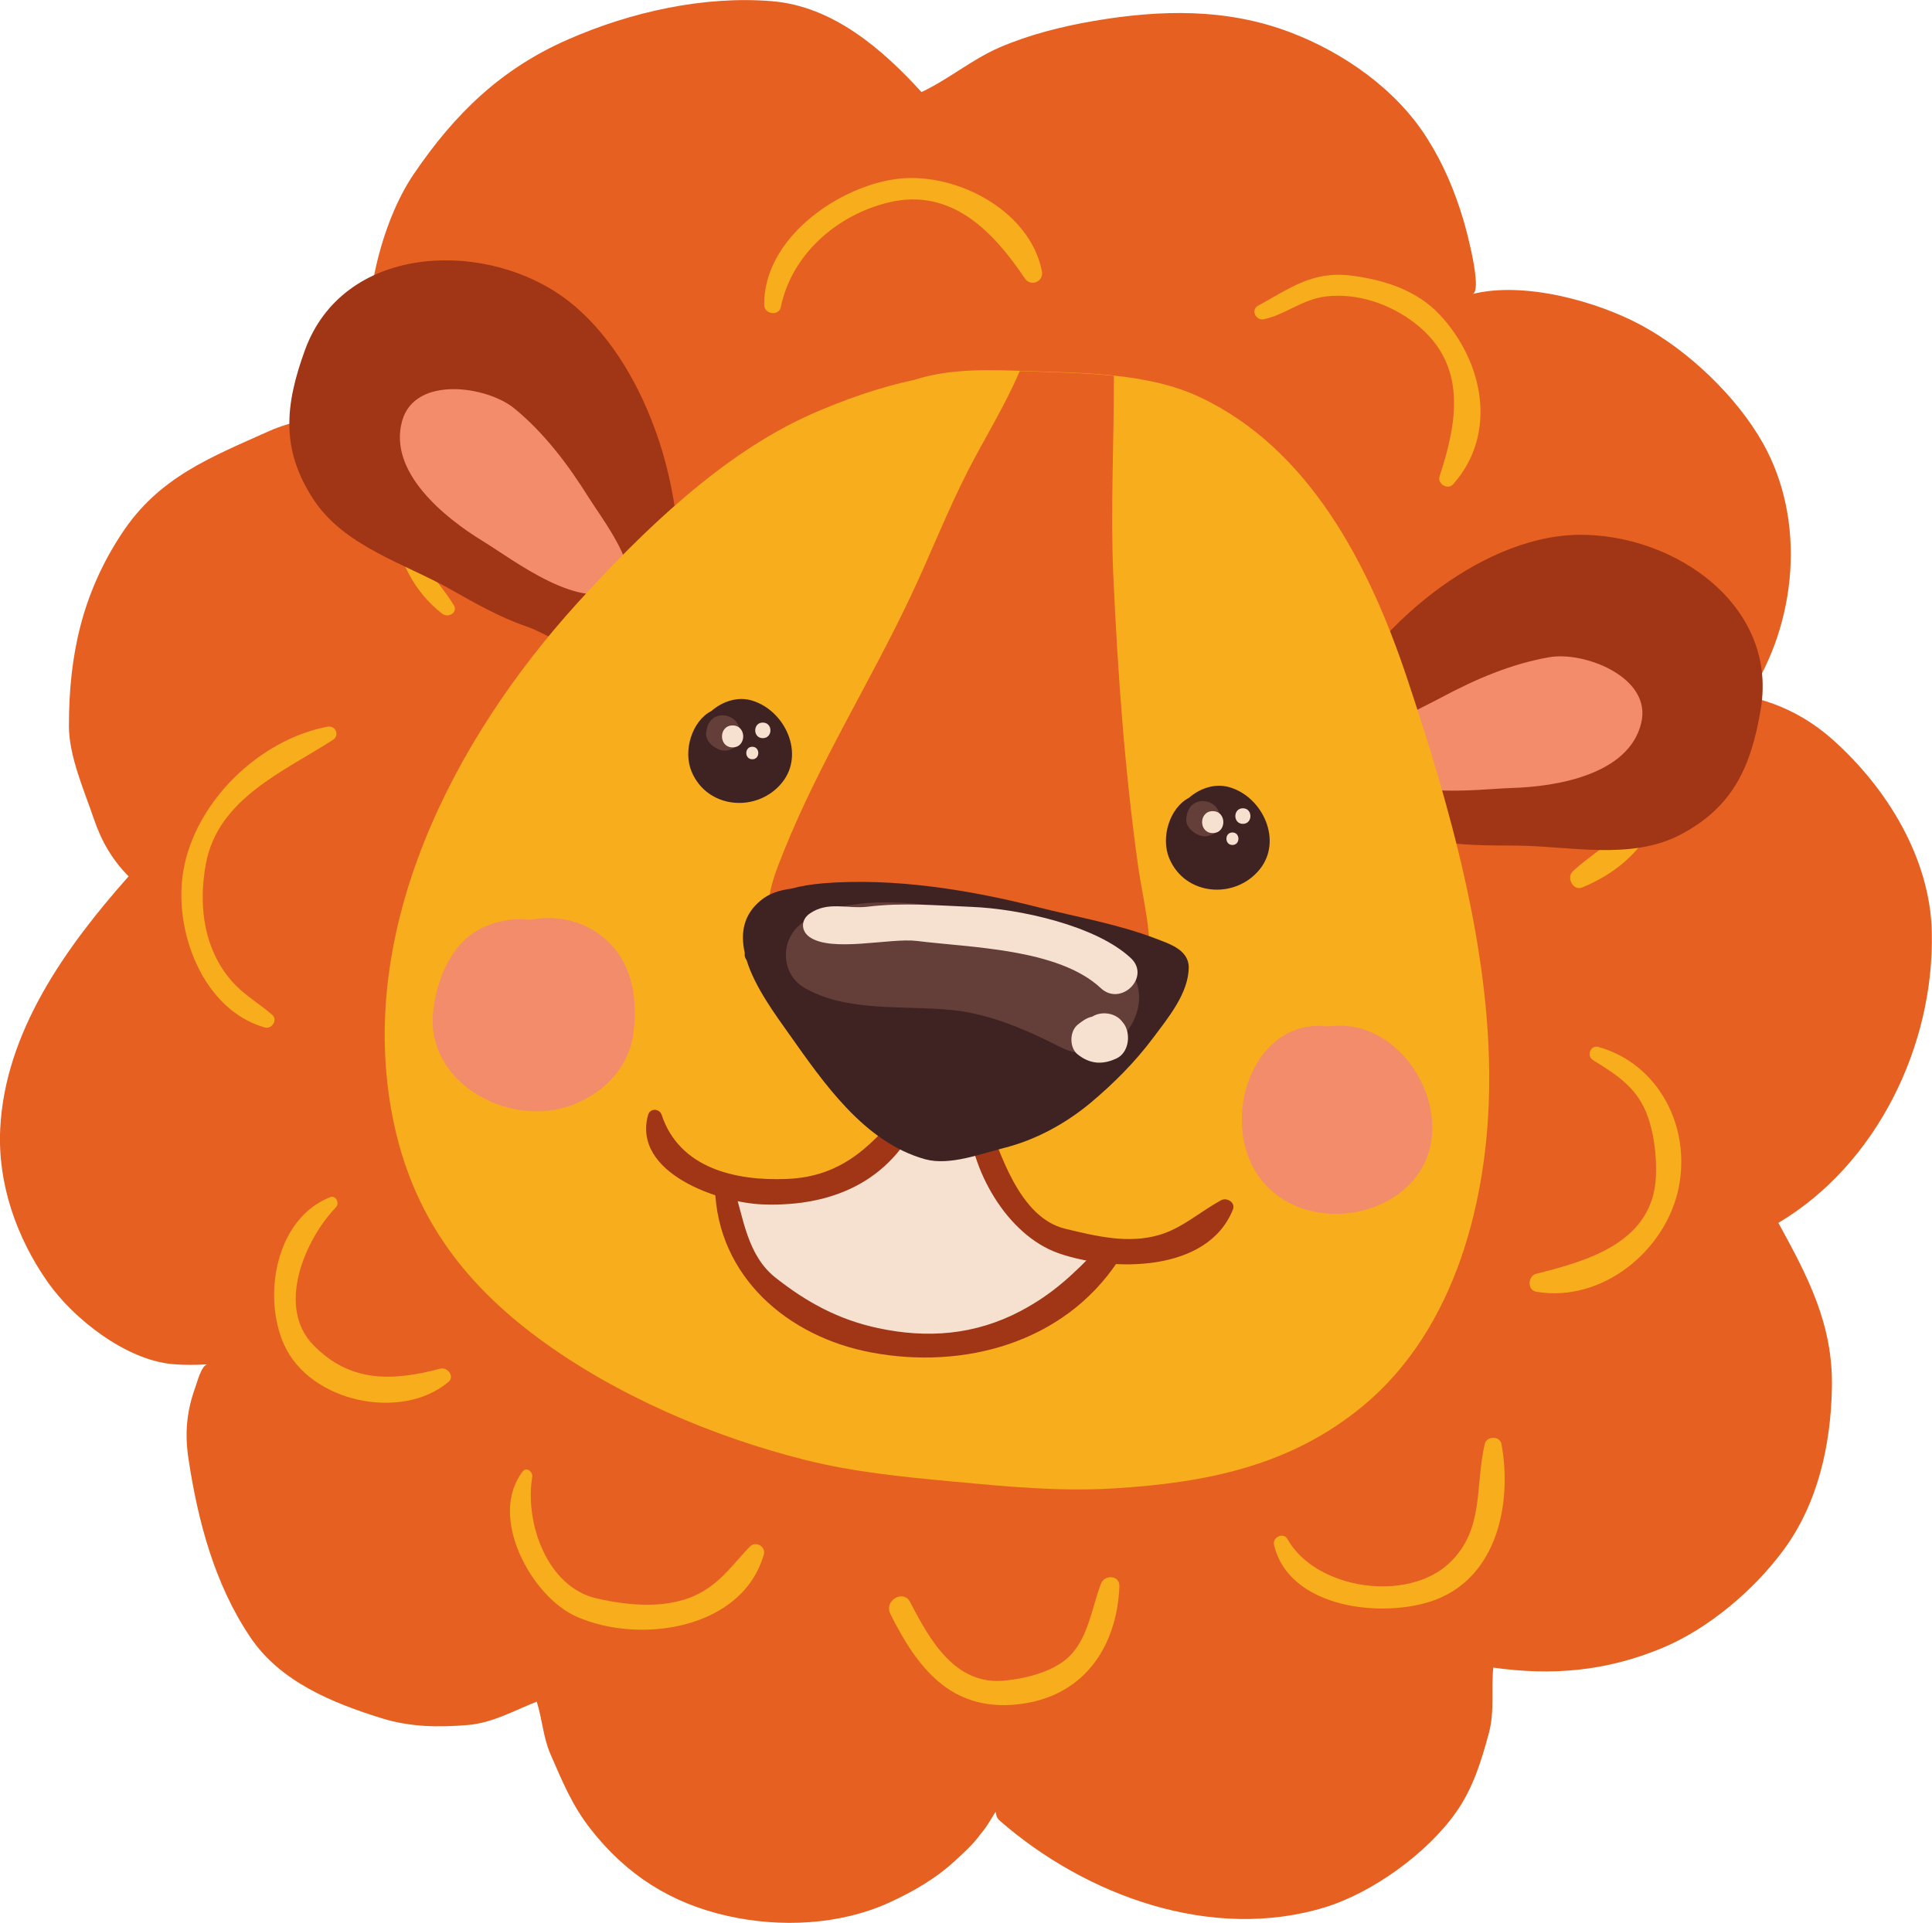 <?xml version="1.0" encoding="utf-8"?>
<!-- Generator: Adobe Illustrator 21.0.2, SVG Export Plug-In . SVG Version: 6.00 Build 0)  -->
<svg version="1.1" xmlns="http://www.w3.org/2000/svg" xmlns:xlink="http://www.w3.org/1999/xlink" x="0px" y="0px"
	 viewBox="0 0 942 937.8" style="enable-background:new 0 0 942 937.8;" xml:space="preserve">
<style type="text/css">
	.st0{fill:#A03615;}
	.st1{fill:#E66021;}
	.st2{fill:#F8AD1C;}
	.st3{fill:#F6E1D0;}
	.st4{opacity:0.16;fill:#181716;}
	.st5{fill:#F38C6B;}
	.st6{fill:#3F2322;}
	.st7{fill:#643E39;}
</style>
<g id="Background">
</g>
<g id="Objects">
	<path class="st1" d="M941.9,454.5c-0.8-35.9-21.8-70-47.9-93.4c-12.9-11.6-26.8-18.1-41.5-21.4c23.8-36,28.2-86,7.1-123.5
		c-12.8-22.8-36.4-45.2-59.2-57.5c-22-11.9-57.5-21.6-82.5-15.3c5.3-1.3-3.3-32.6-4.4-36.2c-4.3-14.3-9.7-27.2-17.7-39.8
		c-15-23.8-40.6-41.7-66.6-51.6c-31.2-11.9-63.4-11.1-95.8-5.6c-15.7,2.7-31.6,6.7-46.2,13c-13.5,5.9-24.7,15.5-37.9,21.7
		c-19.1-21-43.2-41.8-72.7-44.3c-33.2-2.8-68.9,5.2-99.3,18.5c-32.9,14.3-55.5,36.3-75.5,65.7c-16.4,24.1-25.4,64.3-21.7,93.2
		c0.8,6.2,1.5,12,1.9,18.1c0.5,8.5-6.3,5.1-12.7,5.7c-12.5,1.2-26.6,3.3-38,8.4c-28.7,12.9-53.9,22.5-72,50.1
		c-19.2,29.2-25.7,59.2-25.7,93.7c0,14.9,7.4,31.3,12.1,45.2c3.8,11.2,9,20.1,17,28.2C32.2,461.8,2.4,503.2,0.1,550.6
		c-1.3,26.7,8,53,23.1,74.6c12.6,18,38.2,38.1,61,40.1c5.8,0.5,11.3,0.4,17,0.1c-3,0.2-5.3,9.5-5.9,11c-4.3,11.8-5.3,22.5-3.4,35.1
		c4.6,30.4,12.8,61.4,30.3,87.2c14.6,21.6,40.1,31.9,63.9,39.3c13.8,4.3,27.7,4.5,42,3.3c12.4-1.1,22.6-7.1,33.6-11.4
		c2.6,8.2,3.2,17.5,6.6,25.4c5.9,13.5,10.6,25.2,19.8,36.9c17.5,22.3,39.1,36,66.6,42.2c25.7,5.8,54.9,4.5,79.1-6.6
		c11.7-5.4,22.6-11.7,32.1-20.5c4.6-4.3,8.4-7.6,12.1-12.7c2-2.3,3.7-4.8,5.2-7.4c4.2-6.6,0.6-2.4,4.3,0.8
		c42,36.6,103.3,59.1,158.5,42.2c23.2-7.1,49.9-26.4,63.9-46.3c8.3-11.7,12.4-25.1,16.1-38.9c2.8-10.6,1-21.3,2.1-31.7
		c28.4,4,54.7,1.9,82.2-9.5c22.5-9.3,44.8-28.2,59.2-47.7c16.9-22.8,23.2-51.5,23.7-79.4c0.6-30.9-11.8-54.2-26.1-80.3
		C914.9,568,943.2,510.1,941.9,454.5z"/>
	<g>
		<path class="st2" d="M159.7,354.4c-33.2,6.3-64.2,36.3-70.2,69.7c-5.3,29.5,9.3,68.4,39.6,77c3.4,1,6.5-3.7,3.6-6.2
			c-8.4-7.2-15.5-10.4-22.5-19.9c-11.5-15.6-13.2-35.4-9.8-53.8c5.9-31.8,38.2-45,62-60.4C165.8,358.5,163.5,353.7,159.7,354.4z"/>
		<path class="st2" d="M293.1,179.1c-31.4-13.7-66.1,6.2-86.3,30.1c-22.9,27-18.8,68.6,8.8,90.1c3,2.3,7.9-0.6,5.6-4.3
			c-5-8.2-11-13.5-14.7-23c-6.9-18.2-5.4-35.8,5.3-52c9-13.5,23-24.5,38.2-29.9c14.4-5.2,26.2-3.6,40.9-3
			C295,187.1,297.1,180.8,293.1,179.1z"/>
		<path class="st2" d="M508,132.2c-6-30.3-43.6-49.3-72.4-44.7c-28.5,4.5-63.3,29.4-63,61.2c0,4.5,7.1,5.7,8.1,1.1
			c5.3-25.9,27.6-45.1,52.7-51.1c30.7-7.3,51.1,14.5,66.3,37.1C502.6,140.1,509.1,137.3,508,132.2z"/>
		<path class="st2" d="M702,153.5c-11.4-12.1-27.3-17.1-43.3-19.1c-18.9-2.4-30.2,6.5-45.3,14.7c-3.7,2-1.1,7.4,2.8,6.6
			c10.5-2.2,18.5-9.6,30.1-11.1c15.7-1.9,32,3.8,44.2,13.5c25,19.9,20.1,47.7,11.4,74.2c-1.2,3.7,4,6.8,6.6,3.9
			C730.6,211.3,723.1,176.1,702,153.5z"/>
		<path class="st2" d="M810.1,357.2c-3.8-16-15.6-25.7-30.1-32.2c-6.2-2.8-14.2-9.3-21.5-8.5c-6.5,0.8-12.3,2.5-18.5,3.9
			c-1.7,0.4-3,2.5-2.4,4.2l0.4,1.1c1.1,2.9,4.7,2.9,5.8,0c-0.6,1.7,18.3,1.8,21.9,3.4c14.5,6.3,28.2,15.5,33.1,31.2
			c4,13.1,2.7,27.5-4.4,39.1c-7.1,11.5-18,16.7-27.5,25.5c-3.3,3.1,0.1,9.8,4.6,7.9C804,419.4,818.1,391,810.1,357.2z"/>
		<path class="st2" d="M779.4,510.6c-3.9-1.1-6,4.3-2.7,6.4c10.9,6.8,20.7,12.8,25.9,25.4c3.8,9.4,5.2,21.1,4.8,31.1
			c-1.3,32.3-32.8,41.3-58.3,47.7c-4.2,1-4.6,8,0,8.8c32,5.4,62.9-19.9,69.3-50.3C824.7,549.7,808.8,518.9,779.4,510.6z"/>
		<path class="st2" d="M214.7,667.5c-23.1,6.1-43.9,7-61.9-11.5c-18.3-18.7-4-51.6,11-67.2c1.9-2,0-6.1-2.9-4.9
			c-26.5,10.5-33,48.2-22.4,71.9c12.8,28.3,57.3,37.3,80,18.3C221.9,671.6,218.4,666.6,214.7,667.5z"/>
		<path class="st2" d="M365.6,754.3c-7.9,8.2-13.5,16.6-23.7,22.3c-15.1,8.5-35.2,6.6-51.2,2.9c-24-5.6-34.9-36.9-31.2-59.2
			c0.4-2.4-2.7-5.1-4.6-2.7c-17.2,22,4.2,61.1,26.1,70.8c30.8,13.7,80.9,6.3,91.4-30.2C373.6,754.3,368.5,751.3,365.6,754.3z"/>
		<path class="st2" d="M536.8,772.4c-4.2,11-5.9,24.4-13.8,33.7c-7.5,8.8-21.7,12.3-32.7,13.5c-24.5,2.7-36.9-19.7-46.5-38.2
			c-3.3-6.5-12.9-0.8-9.7,5.7c13.1,26.2,29.3,47.3,61.3,44.2c32-3.1,49.1-26.9,50.4-57.6C546,768.1,538.5,767.8,536.8,772.4z"/>
		<path class="st2" d="M732.1,704.3c-0.8-4.2-7.3-4-8.2,0c-4.8,21-0.1,41.6-17.1,57.9c-20.6,19.6-65.2,13-79-11.5
			c-2-3.6-7.5-1.1-6.6,2.8c7.4,31.3,53.8,36,78.5,26.8C730.1,768.9,737.3,733.1,732.1,704.3z"/>
	</g>
	<g>
		<path class="st0" d="M764.1,261.1c-24.9,2-49.5,15.2-68.7,30.6c-12.1,9.7-22.7,20.7-32.3,32.9c-7.2,9.2-18.7,18.8-21.7,30.3
			c-0.9,3.6,1.6,5.8,4.4,6.1c2.2,6.5,6.1,13.1,8.4,19.2c2.6,6.6,4.6,20.3,11.5,24.2c9.7,5.5,22.1,3.4,32.9,5.5
			c12.8,2.5,27.2,2.4,40.2,2.5c26.1,0.1,56.1,7.4,80.5-5.3c25.7-13.5,34.5-33.2,39.2-61.2C867.4,292.5,811.2,257.4,764.1,261.1z"/>
		<path class="st0" d="M317.3,204c-9.1-22.9-24-46.5-44.7-60.5c-39.1-26.5-105.3-23.7-123.9,27.2c-9.7,26.7-11.9,48.1,3.9,72.5
			c14.9,23.2,44.6,31.5,67.4,44.4c11.3,6.4,23.8,13.5,36.1,17.7c10.4,3.5,20.1,11.5,31.3,11.5c8,0,16.5-10.9,22-15.4
			c5.1-4.1,11.7-7.9,16.8-12.5c2.6,1.1,5.9,0.4,6.9-3.1c3.1-11.6-2.2-25.5-3.9-37.1C326.9,233.2,323.1,218.4,317.3,204z"/>
	</g>
	<g>
		<path class="st5" d="M755.6,320.5c-18.7,3.2-36.3,10.8-52.9,19.7c-11,5.9-29.3,13.6-36.4,24.1c-1.6,2.4-0.5,4.8,1.4,6.1
			c9,20.8,52.7,14.4,69.4,13.9c21.6-0.6,57-6.4,63.1-31.6C805.7,330.3,772.5,317.6,755.6,320.5z"/>
		<path class="st5" d="M250.8,199.2c-13.3-10.9-48.4-16.2-54.7,6c-7.1,25,20.8,47.4,39.3,58.7c14.3,8.7,49.1,35.9,67.2,22.2
			c2.3-0.2,4.5-1.8,4.2-4.6c-1-12.6-13.1-28.4-19.8-38.9C277,226.6,265.4,211.2,250.8,199.2z"/>
	</g>
	<path class="st2" d="M685.7,329.7c-17.9-53.4-47.1-111.1-101.1-136.2c-24.8-11.6-56.4-11.6-83.2-12.5c-18.9-0.7-38-1.4-55.4,4.2
		c-17.4,3.7-34.6,9.8-50.7,16.9c-43.3,19.3-82.2,57.2-113.7,91.9c-60.6,66.7-108.3,159.3-90.1,251.2c9.2,46.4,33.5,79.7,71.1,107.5
		c37.6,27.8,85.1,48.1,130.3,59.4c23.2,5.8,47.3,8.2,71.1,10.4c26.8,2.5,52.1,5,79,3.4c44.9-2.7,86.4-10.9,121.9-40.5
		c45.1-37.6,60.9-101.1,61.2-157.3C726.6,461.8,706.6,392.1,685.7,329.7z"/>
	<path class="st1" d="M535.3,486.7c11.6,0,21.9-1.8,24.3-14.1c2.9-15-2.5-34.7-4.6-49.6c-6.7-47.8-10-94.7-12.2-142.8
		c-1.4-32.2,0.4-64.6,0.3-96.9c-14.1-1.5-28.5-1.7-41.7-2.2c-1.4-0.1-2.8-0.1-4.2-0.1c-7.1,16.6-17,32.6-25.1,48.3
		c-10.4,20.3-18.6,41.6-28.4,62.2c-19.6,41.4-44.2,80.6-61.3,123.1c-5.9,14.7-11.5,28-4.4,43.1c5.7,12.2,26.2,15.6,37.6,18.3
		C453.9,485.1,496,486.7,535.3,486.7z"/>
	<path class="st3" d="M528.5,605c-37.6,3.1-39.1-27.2-52.3-49.7c-5.1-8.7-19.3-3-26.7-6.8c-3.2-1.6-6.3-1.1-9,1.2
		c-1.2,1-2.4,2.1-3.6,3.3c-0.7,0.4-1.4,0.8-2,1.4l-1.8,1.7c-1.8,0.5-3.5,1.6-4.8,3.7c-4.6,7-10.7,11.9-17.6,15.4
		c-0.6,0.3-1.2,0.6-1.7,0.8c-10.3,4.7-22.2,6.5-34,7.3c-1.6-0.2-3.2-0.4-4.8-0.7c-0.3-0.1-0.6,0-0.9,0c-4-5.3-14.3-3.1-14,4.7
		c1.3,35.8,40.7,56.9,71.1,64c42.4,9.9,78.2-1,108-32.4C538.8,614.1,536,604.4,528.5,605z"/>
	<path class="st0" d="M443.2,537.1c-17.2,20.4-31.4,36.9-60,37.9c-24.5,0.9-51.9-5.1-60.6-31.3c-1-3.1-5.6-3.4-6.6,0
		c-7.9,28.4,34.5,42.9,55.9,43.7c35.4,1.3,64.6-12.4,78.1-46.4C451.5,537.3,445.8,534.1,443.2,537.1z"/>
	<path class="st0" d="M595.3,585.4c-9.9,5.4-18.8,13.5-29.8,16.8c-15.4,4.6-30.9,0.7-46-2.9c-22.7-5.4-32-37.5-39.3-56.6
		c-1.6-4.2-8.4-3.9-8.3,1.1c0.9,26.3,18.9,58.5,44.2,67.4c26,9.1,72.6,9.6,85-21.2C602.6,586.4,598.1,583.8,595.3,585.4z"/>
	<path class="st0" d="M536,608.3c-12.4,12.9-22.3,22.6-38.4,31.1c-22.2,11.7-45.4,13.5-69.6,8.3c-19.1-4.1-34.6-12.5-49.9-24.6
		c-13.8-10.9-15.7-29.3-20.5-44.8c-1.5-4.8-9.2-4.1-9,1.2c1.3,42.9,35.2,72.4,76.2,80.1c45,8.5,93.8-4.6,120.2-44.4
		C548.4,609.8,540.4,603.8,536,608.3z"/>
	<path class="st6" d="M599.7,384c-7.1-2.2-14.6,0.4-20,5.1c-9.3,4.8-13.9,19.2-9.6,29.5c7.7,18.4,32.1,20.2,44.1,5.4
		C625.5,410,615.7,388.8,599.7,384z"/>
	<path class="st6" d="M366.8,341.7c-7.1-2.2-14.6,0.4-20,5.1c-9.3,4.8-13.9,19.2-9.6,29.5c7.7,18.4,32.1,20.2,44.1,5.4
		C392.6,367.7,382.8,346.6,366.8,341.7z"/>
	<g>
		<path class="st7" d="M595.2,398.2c-0.1-0.3-0.3-0.5-0.4-0.8c-0.6-2.4-2.1-4.7-4.7-5.9c-2.4-1.1-5.1-1.1-7.2,0
			c-0.1,0-0.2,0.1-0.3,0.1c-0.3,0.1-0.5,0.4-0.7,0.5c-0.3,0.2-0.6,0.4-0.8,0.6c-1.7,1.7-2.5,4.2-2.7,6.5c-0.4,3.5,2.6,6.5,5.8,7.9
			c0.1,0.1,0.3,0.1,0.4,0.2c0.7,0.2,1.3,0.5,2,0.5c0,0,0,0,0.1,0c1,0.1,1.9,0.1,2.8-0.2c0.5-0.1,0.9-0.3,1.3-0.5
			c0.5-0.2,0.9-0.4,1.4-0.7c0.2-0.1,0.3-0.2,0.5-0.4C594.8,404.4,596.1,401.6,595.2,398.2z"/>
		<path class="st3" d="M591.3,395.6c-6.9,0-6.9,10.7,0,10.7C598.2,406.3,598.2,395.6,591.3,395.6z"/>
		<path class="st3" d="M606,394.2c-4.9,0-4.9,7.6,0,7.6C610.9,401.8,610.9,394.2,606,394.2z"/>
		<path class="st3" d="M600.9,406c-3.9,0-3.9,6.1,0,6.1C604.8,412.1,604.8,406,600.9,406z"/>
	</g>
	<g>
		<path class="st7" d="M361.1,356.4c-0.1-0.3-0.3-0.5-0.4-0.8c-0.6-2.4-2.1-4.7-4.7-5.9c-2.4-1.1-5.1-1.1-7.2,0
			c-0.1,0-0.2,0.1-0.3,0.1c-0.3,0.1-0.5,0.4-0.7,0.5c-0.3,0.2-0.6,0.4-0.8,0.6c-1.7,1.7-2.5,4.2-2.7,6.5c-0.4,3.5,2.6,6.5,5.8,7.9
			c0.1,0.1,0.3,0.1,0.4,0.2c0.7,0.2,1.3,0.5,2,0.5c0,0,0,0,0.1,0c1,0.1,1.9,0.1,2.8-0.2c0.5-0.1,0.9-0.3,1.3-0.5
			c0.5-0.2,0.9-0.4,1.4-0.7c0.2-0.1,0.3-0.2,0.5-0.4C360.7,362.6,362.1,359.9,361.1,356.4z"/>
		<path class="st3" d="M357.2,353.8c-6.9,0-6.9,10.7,0,10.7C364.1,364.5,364.1,353.8,357.2,353.8z"/>
		<path class="st3" d="M371.9,352.4c-4.9,0-4.9,7.6,0,7.6C376.9,360,376.9,352.4,371.9,352.4z"/>
		<path class="st3" d="M366.8,364.2c-3.9,0-3.9,6.1,0,6.1S370.7,364.2,366.8,364.2z"/>
	</g>
	<path class="st6" d="M563.4,457.7c-18.6-7.1-38.2-10.4-57.5-15.3c-33.3-8.5-70.4-14.4-104.7-11.6c-5.5,0.5-10.7,1.3-15.4,2.6
		c-5.3,0.7-10.4,2.1-14.7,5.6c-8.7,7-10.1,16.1-8,25.6c0,0.4,0,0.8,0,1.2c0,0.9,0.4,1.7,0.9,2.4c4.1,13.4,14.4,27.1,20.8,36.2
		c16.8,23.7,36.6,52.8,66.4,61c11.8,3.2,27-2.7,38.2-5.5c15.5-3.9,30-11.8,42.3-22c11.4-9.6,21.6-19.8,30.6-31.8
		c7.2-9.7,17.3-21.7,17.3-34.5C579.4,462.9,569.5,460.1,563.4,457.7z"/>
	<path class="st7" d="M542.6,467.1c-20.3-9.9-42-19.4-64.5-22.4c-27.2-3.6-61.2-10.2-85.8,4.7c-12,7.3-12.3,25.3,0,32.4
		c20.7,12,48.5,8.4,71.9,10.8c18.6,1.9,36.4,9.7,52.9,18.1C546.1,525.5,571.7,481.4,542.6,467.1z"/>
	<path class="st3" d="M551.4,467.3c-17-16-54.7-24.1-77.5-25c-17.2-0.7-33.6-2.2-50.8-0.1c-10,1.2-19.6-2.9-28.5,3.5
		c-4.1,3-4.1,8.2,0,11.2c10.8,7.8,39.5,0.4,52.4,2c26.3,3.3,69,3.7,89.7,23C546.5,491.1,561.2,476.5,551.4,467.3z"/>
	<path class="st3" d="M548.5,500.1c-0.5-0.9-1.2-1.6-1.8-2.4c-3.3-3.8-9.9-4.6-14.1-1.9c-0.1,0-0.2,0-0.4,0.1
		c-2.6,0.6-4.8,2.3-6.8,3.9c-4,3.3-4,11.2,0,14.4c6,4.8,12.2,5.2,19,2C550.1,513.5,551.4,505.3,548.5,500.1z"/>
	<path class="st5" d="M666.3,502.5c-6.2-2.3-12.7-2.7-19-1.9c-35.2-4.2-51.7,42.1-35.7,69.8c21.8,37.7,88.8,23.4,86.7-22.5
		C697.4,528.5,684.5,509.3,666.3,502.5z"/>
	<path class="st5" d="M290.4,454.4c-9.6-6.3-21.3-7.9-32.2-5.8c-8.1-1-16.9,0.7-24,4.4c-14.5,7.3-21.4,25.3-23,40.3
		c-3.7,34.2,35.3,55.9,65.2,46.5c16.2-5.1,29.9-17.9,32.4-35.4C311.3,485.2,307.8,465.8,290.4,454.4z"/>
</g>
<g id="Designed_by_Freepik">
</g>
</svg>
